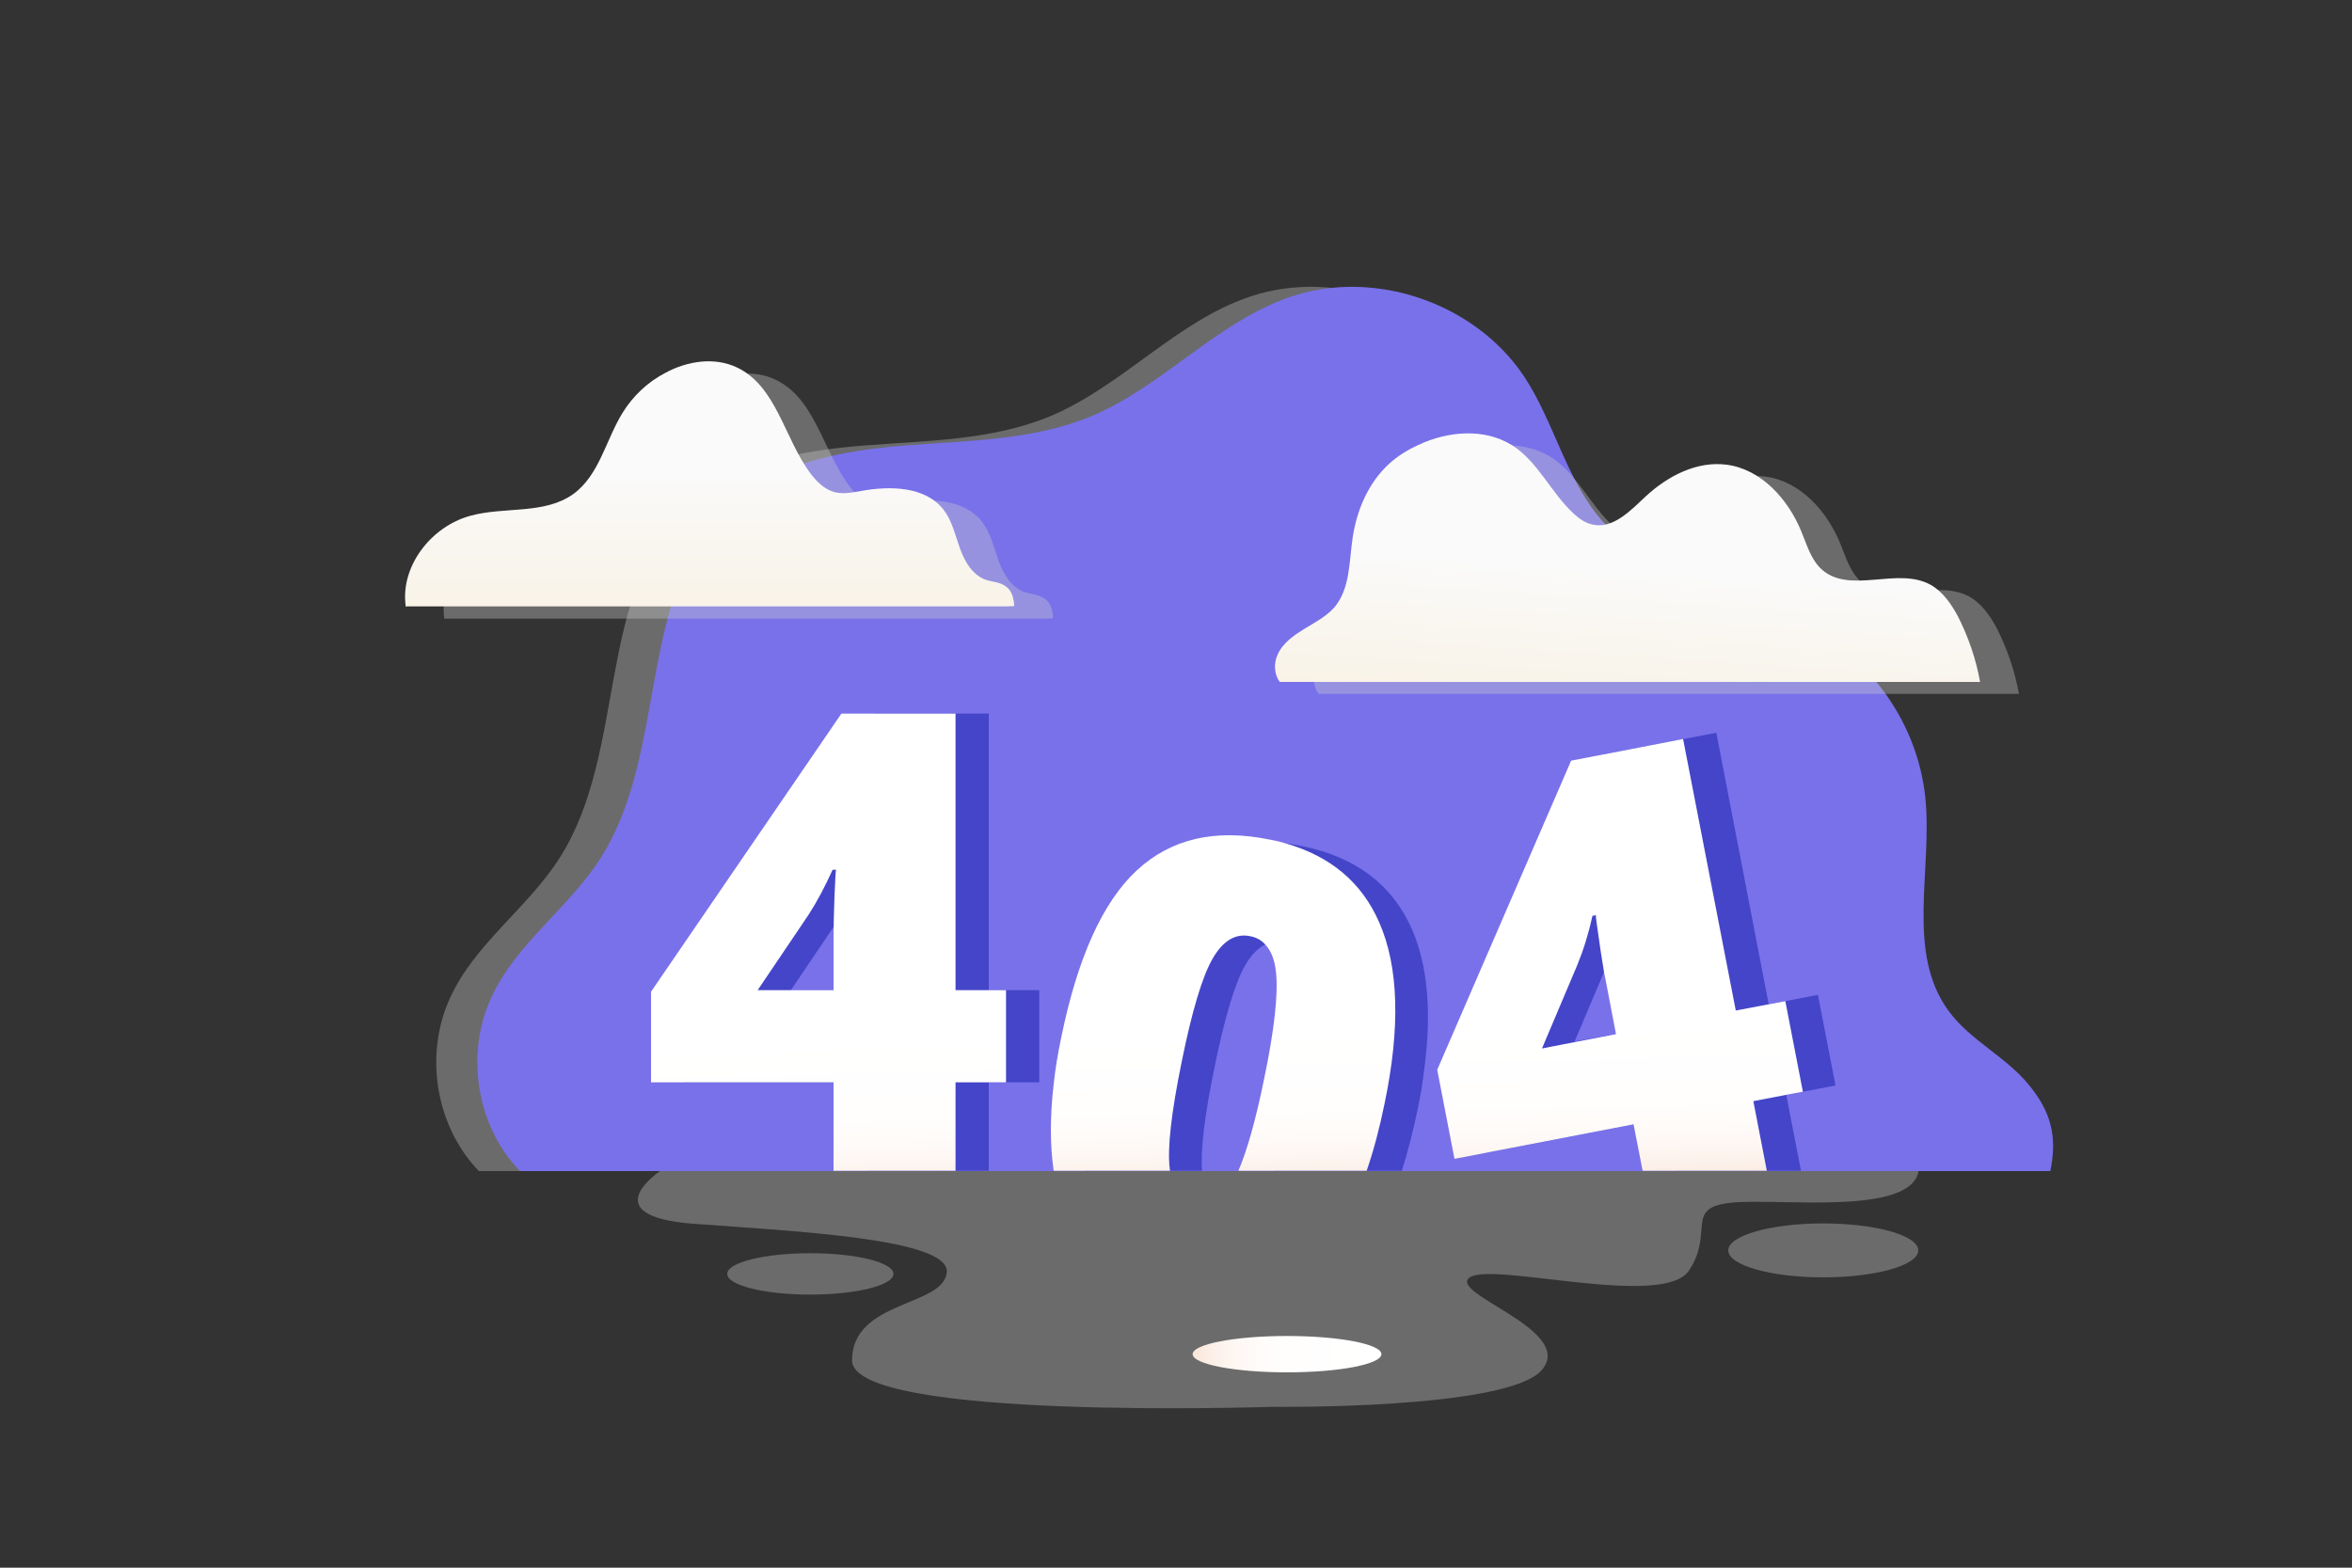 <?xml version="1.0" encoding="utf-8"?>
<!-- Generator: Adobe Illustrator 23.0.1, SVG Export Plug-In . SVG Version: 6.00 Build 0)  -->
<svg version="1.1" id="Layer_1" xmlns="http://www.w3.org/2000/svg" xmlns:xlink="http://www.w3.org/1999/xlink" x="0px" y="0px"
	 viewBox="0 0 750 500" style="enable-background:new 0 0 750 500;" xml:space="preserve">
<rect x="0" y="0" width="750" height="500" fill="#333333" stroke="none"/>
<style type="text/css">
	.st0{opacity:0.36;fill:#CDCECF;enable-background:new    ;}
	.st1{fill:#7971EA;}
	.st2{fill:url(#SVGID_1_);}
	.st3{fill:url(#SVGID_2_);}
	.st4{fill:#4545C9;}
	.st5{fill:url(#SVGID_3_);}
	.st6{fill:url(#SVGID_4_);}
	.st7{fill:url(#SVGID_5_);}
	.st8{fill:url(#SVGID_6_);}
</style>
<g id="BACKGROUND">
</g>
<g id="OBJECTS">
	<g>
		<path class="st0" d="M204.2,373.5h-51.5c-13.8-14.3-17.5-37.1-9.2-55.2c7.8-17.2,24.7-28.6,34.9-44.6
			c21.8-34,11.3-84.8,40.8-112.3c14.8-13.8,36.1-17.7,56.2-19.3s40.9-1.6,59.6-9.4c23-9.7,40.3-30.4,63.9-38.2
			c26.6-8.8,58.3,2.2,73.9,25.4c9.7,14.6,13.4,32.9,24.9,46.1c18.6,21.4,51.3,23,74.4,39.3c15.9,11.2,26.6,29.4,28.7,48.7
			c2.5,23.3-6.4,49.8,7.6,68.6c6.8,9.2,17.9,14.3,25.2,23.1c7.3,8.7,9.4,16.7,7.1,27.8L204.2,373.5L204.2,373.5z"/>
		<path class="st1" d="M217.3,373.5h-51.5c-13.8-14.3-17.5-37.1-9.2-55.2c7.8-17.2,24.7-28.6,34.9-44.6
			c21.8-34,11.3-84.8,40.8-112.3c14.8-13.8,36.1-17.7,56.2-19.3s40.9-1.6,59.6-9.4c23-9.7,40.3-30.4,63.9-38.2
			c26.6-8.8,58.3,2.2,73.9,25.4c9.7,14.6,13.4,32.9,24.9,46.1c18.6,21.4,51.3,23,74.4,39.3c15.9,11.2,26.6,29.4,28.7,48.7
			c2.5,23.3-6.4,49.8,7.6,68.6c6.8,9.2,17.9,14.3,25.2,23.1c7.3,8.7,9.4,16.7,7.1,27.8L217.3,373.5L217.3,373.5z"/>
	</g>
	<path class="st0" d="M335.8,197.2l-2.1,0.1H142.2l-0.5,0.1c-1.9-12.7,8-25.6,20.6-29c10.9-3,23.7-0.3,32.9-7
		c8.2-6,10.3-17.2,15.6-25.8c3.3-5.4,8.1-9.9,13.7-12.8c7-3.8,15.7-5.1,22.8-1.7c12.7,6,15.1,22.8,23.6,34c1.9,2.5,4.3,4.8,7.3,5.7
		c2.8,0.8,5.8,0.2,8.6-0.3c9.4-1.7,20.6-1.5,26.4,6c2.7,3.5,3.7,8.1,5.2,12.3s4,8.5,8.2,10c2,0.7,4.3,0.7,6.1,1.9
		C335,191.9,335.7,194.5,335.8,197.2z"/>
	<path class="st0" d="M643.8,221.3H420.5c-1.8-2.3-2-6-0.7-8.7c1.6-3.7,5.1-6.1,8.5-8.2c3.4-2.1,7.1-4,9.7-7
		c4.9-5.9,4.6-14.3,5.7-21.9c1.3-9,5.1-17.9,11.9-24c2.7-2.4,5.8-4.3,9.1-5.8c9.4-4.4,20.9-5.4,29.7,0c8.4,5.2,12.5,15.2,19.8,21.9
		c1.7,1.6,3.7,3,6,3.5c6.5,1.5,12.1-4.4,17-9c7-6.5,16.3-11.3,25.7-10.1c11.1,1.4,19.7,11,23.9,21.3c1.8,4.3,3.1,9.1,6.6,12.2
		c9,7.9,24.1-1,34.6,4.8c3.9,2.2,6.6,6.1,8.7,10C640,206.8,642.5,214,643.8,221.3z"/>
	
		<linearGradient id="SVGID_1_" gradientUnits="userSpaceOnUse" x1="226.283" y1="378.1" x2="226.283" y2="420.707" gradientTransform="matrix(1 0 0 -1 0 572.236)">
		<stop  offset="0" style="stop-color:#F9F3E7"/>
		<stop  offset="1" style="stop-color:#FAFAFA"/>
	</linearGradient>
	<path class="st2" d="M323.4,193.3l-2.1,0.1H129.9l-0.5,0.1c-1.9-12.7,8-25.6,20.6-29c10.9-3,23.7-0.3,32.9-7
		c8.2-6,10.3-17.2,15.6-25.8c3.3-5.4,8.1-9.9,13.7-12.8c7-3.8,15.7-5.1,22.8-1.7c12.7,6,15.1,22.8,23.6,34c1.9,2.5,4.3,4.8,7.3,5.7
		c2.8,0.8,5.8,0.2,8.6-0.3c9.4-1.7,20.6-1.5,26.4,6c2.7,3.5,3.7,8.1,5.2,12.3s4,8.5,8.2,10c2,0.7,4.3,0.7,6.1,1.9
		C322.6,188.1,323.3,190.7,323.4,193.3z"/>
	
		<linearGradient id="SVGID_2_" gradientUnits="userSpaceOnUse" x1="518.388" y1="348.192" x2="521.085" y2="389.72" gradientTransform="matrix(1 0 0 -1 0 572.236)">
		<stop  offset="0" style="stop-color:#F9F3E7"/>
		<stop  offset="1" style="stop-color:#FAFAFA"/>
	</linearGradient>
	<path class="st3" d="M631.4,217.5H408.1c-1.8-2.3-2-6-0.7-8.7c1.6-3.7,5.1-6.1,8.5-8.2c3.4-2.1,7.1-4,9.7-7
		c4.9-5.9,4.6-14.3,5.7-21.9c1.3-9,5.1-17.9,11.9-24c2.7-2.4,5.8-4.3,9.1-5.8c9.4-4.4,20.9-5.4,29.7,0c8.4,5.2,12.5,15.2,19.8,21.9
		c1.7,1.6,3.7,3,6,3.5c6.5,1.5,12.1-4.4,17-9c7-6.5,16.3-11.3,25.7-10.1c11.1,1.4,19.7,11,23.9,21.3c1.8,4.3,3.1,9.1,6.6,12.2
		c9,7.9,24.1-1,34.6,4.8c3.9,2.2,6.6,6.1,8.7,10C627.6,203,630.1,210.1,631.4,217.5z"/>
	<g>
		<path class="st4" d="M331.4,345.2h-16.1v28.2h-38.9v-28.2h-58.2v-28.9l60.7-88.7h36.4v88.2h16.1V345.2z M276.4,315.8v-17
			c0-3.2,0.1-7.5,0.3-12.9c0.2-5.4,0.4-8.3,0.5-8.5h-1.1c-2.3,5.1-4.8,9.9-7.7,14.4l-16.2,24H276.4z"/>
		
			<linearGradient id="SVGID_3_" gradientUnits="userSpaceOnUse" x1="265.23" y1="189.186" x2="264.152" y2="244.197" gradientTransform="matrix(1 0 0 -1 0 572.236)">
			<stop  offset="0" style="stop-color:#F9E6D9"/>
			<stop  offset="0.121" style="stop-color:#FCF1EA"/>
			<stop  offset="0.27" style="stop-color:#FEF9F6"/>
			<stop  offset="0.475" style="stop-color:#FFFEFD"/>
			<stop  offset="1" style="stop-color:#FFFFFF"/>
		</linearGradient>
		<path class="st5" d="M320.8,345.2h-16.1v28.2h-38.9v-28.2h-58.2v-28.9l60.7-88.7h36.4v88.2h16.1V345.2z M265.8,315.8v-17
			c0-3.2,0.1-7.5,0.3-12.9c0.2-5.4,0.4-8.3,0.5-8.5h-1.1c-2.3,5.1-4.8,9.9-7.7,14.4l-16.2,24H265.8z"/>
	</g>
	<g>
		<path class="st4" d="M585.3,346.2l-5.6-28.9l-10.4,2l-5.3,1l-16.7-86.6l-35.8,6.9l-42.7,98.6l5.5,28.4l57.1-11l3.3,16.8h39.6
			l-4.7-24.2l5.3-1L585.3,346.2z M515.3,329.7l-13.2,2.5l9.4-22.2l1.9-4.5c2-4.9,3.6-10.1,4.8-15.6l1.1-0.2
			c-0.1,0.3,0.3,3.1,1.1,8.5s1.5,9.6,2.1,12.8l3.2,16.7L515.3,329.7z"/>
		
			<linearGradient id="SVGID_4_" gradientUnits="userSpaceOnUse" x1="517.255" y1="194.127" x2="516.177" y2="249.139" gradientTransform="matrix(1 0 0 -1 0 572.236)">
			<stop  offset="0" style="stop-color:#F9E6D9"/>
			<stop  offset="0.121" style="stop-color:#FCF1EA"/>
			<stop  offset="0.27" style="stop-color:#FEF9F6"/>
			<stop  offset="0.475" style="stop-color:#FFFEFD"/>
			<stop  offset="1" style="stop-color:#FFFFFF"/>
		</linearGradient>
		<path class="st6" d="M574.9,348.2l-5.6-28.9l-15.8,3l-16.8-86.6l-25.3,4.9l-10.4,2l-42.7,98.6l5.5,28.4l10.4-2l46.7-9l2.9,14.8
			h39.6l-4.3-22.2l10.4-2L574.9,348.2z M511.5,310.1c0.2,1.1,0.4,2.1,0.6,3l3.2,16.7l-23.6,4.6l11.3-26.7c2-4.9,3.6-10.1,4.8-15.6
			l1.1-0.2c-0.1,0.3,0.3,3.1,1.1,8.5C510.5,304.2,511.1,307.4,511.5,310.1z"/>
	</g>
	<g>
		<path class="st0" d="M611.8,373.5H210.5c0,0-21.6,14.3,10.5,16.8c32.1,2.4,82.2,4.7,80.9,15.6c-1.2,10.9-30.2,8.8-30.2,28
			c0,19.3,133.7,14.8,133.7,14.8s75.5,1,86.3-11.8s-30.4-24.4-23-29.5c7.5-5,61.8,10.1,69.9-2.2c8.1-12.2-1.6-20,13.3-21.6
			S609.2,388,611.8,373.5z"/>
		<ellipse class="st0" cx="581.4" cy="398.8" rx="30.3" ry="8.6"/>
		<ellipse class="st0" cx="258.4" cy="406.3" rx="26.5" ry="6.6"/>
		
			<linearGradient id="SVGID_5_" gradientUnits="userSpaceOnUse" x1="380.3" y1="67.99" x2="440.5" y2="67.99" gradientTransform="matrix(1 0 0 -1 0 499.89)">
			<stop  offset="0" style="stop-color:#F9E6D9"/>
			<stop  offset="0.121" style="stop-color:#FCF1EA"/>
			<stop  offset="0.27" style="stop-color:#FEF9F6"/>
			<stop  offset="0.475" style="stop-color:#FFFEFD"/>
			<stop  offset="1" style="stop-color:#FFFFFF"/>
		</linearGradient>
		<ellipse class="st7" cx="410.4" cy="431.9" rx="30.1" ry="5.8"/>
	</g>
	<g>
		<g>
			<path class="st4" d="M450.2,296.3c-6.2-14.1-17.8-22.9-34.8-26.4c-1.9-0.4-3.7-0.7-5.4-0.9c-15-1.9-27.4,1.7-37.1,10.7
				C362,289.8,354,307.6,348.8,333c-3.2,15.6-4.1,29-2.7,40.4h37.2c-0.5-6.6,0.8-17.5,3.9-32.6c3.3-16.3,6.6-27.3,9.9-33
				c1.9-3.3,4.1-5.5,6.5-6.6c1.7-0.8,3.6-1,5.6-0.5c4.8,1,7.5,4.9,8.2,11.6c0.7,6.8-0.5,18.1-3.8,33.9c-2.4,11.9-4.9,20.9-7.3,27.2
				H447c1.9-5.8,3.5-12.3,5-19.3c1-4.7,1.7-9.1,2.2-13.4C456.6,322.5,455.2,307.7,450.2,296.3z"/>
			
				<linearGradient id="SVGID_6_" gradientUnits="userSpaceOnUse" x1="390.786" y1="191.648" x2="389.707" y2="246.659" gradientTransform="matrix(1 0 0 -1 0 572.236)">
				<stop  offset="0" style="stop-color:#F9E6D9"/>
				<stop  offset="0.121" style="stop-color:#FCF1EA"/>
				<stop  offset="0.27" style="stop-color:#FEF9F6"/>
				<stop  offset="0.475" style="stop-color:#FFFEFD"/>
				<stop  offset="1" style="stop-color:#FFFFFF"/>
			</linearGradient>
			<path class="st8" d="M439.8,294.2c-5.5-12.7-15.5-21.1-29.8-25.2c-1.6-0.5-3.3-0.9-5-1.2c-17.5-3.6-31.6-0.3-42.5,9.8
				c-10.9,10.1-18.9,27.9-24.1,53.3c-1.1,5.2-1.9,10.1-2.4,14.8c-1.2,10.3-1.2,19.6,0,27.7h37.1c0-0.2-0.1-0.5-0.1-0.7
				c-0.8-6.5,0.5-17.8,3.8-34c3.3-16.3,6.6-27.3,9.9-33s7.3-8.1,12-7.1c2,0.4,3.6,1.3,4.8,2.7c1.9,2,3,5,3.4,8.9
				c0.7,6.8-0.5,18.1-3.8,33.9c-2.7,13.3-5.5,23-8.2,29.3h40.9c2.2-6.4,4.1-13.5,5.7-21.4C446.6,327.6,446,308.3,439.8,294.2z"/>
		</g>
	</g>
</g>
<g id="DESIGNED_BY_FREEPIK">
</g>
</svg>
